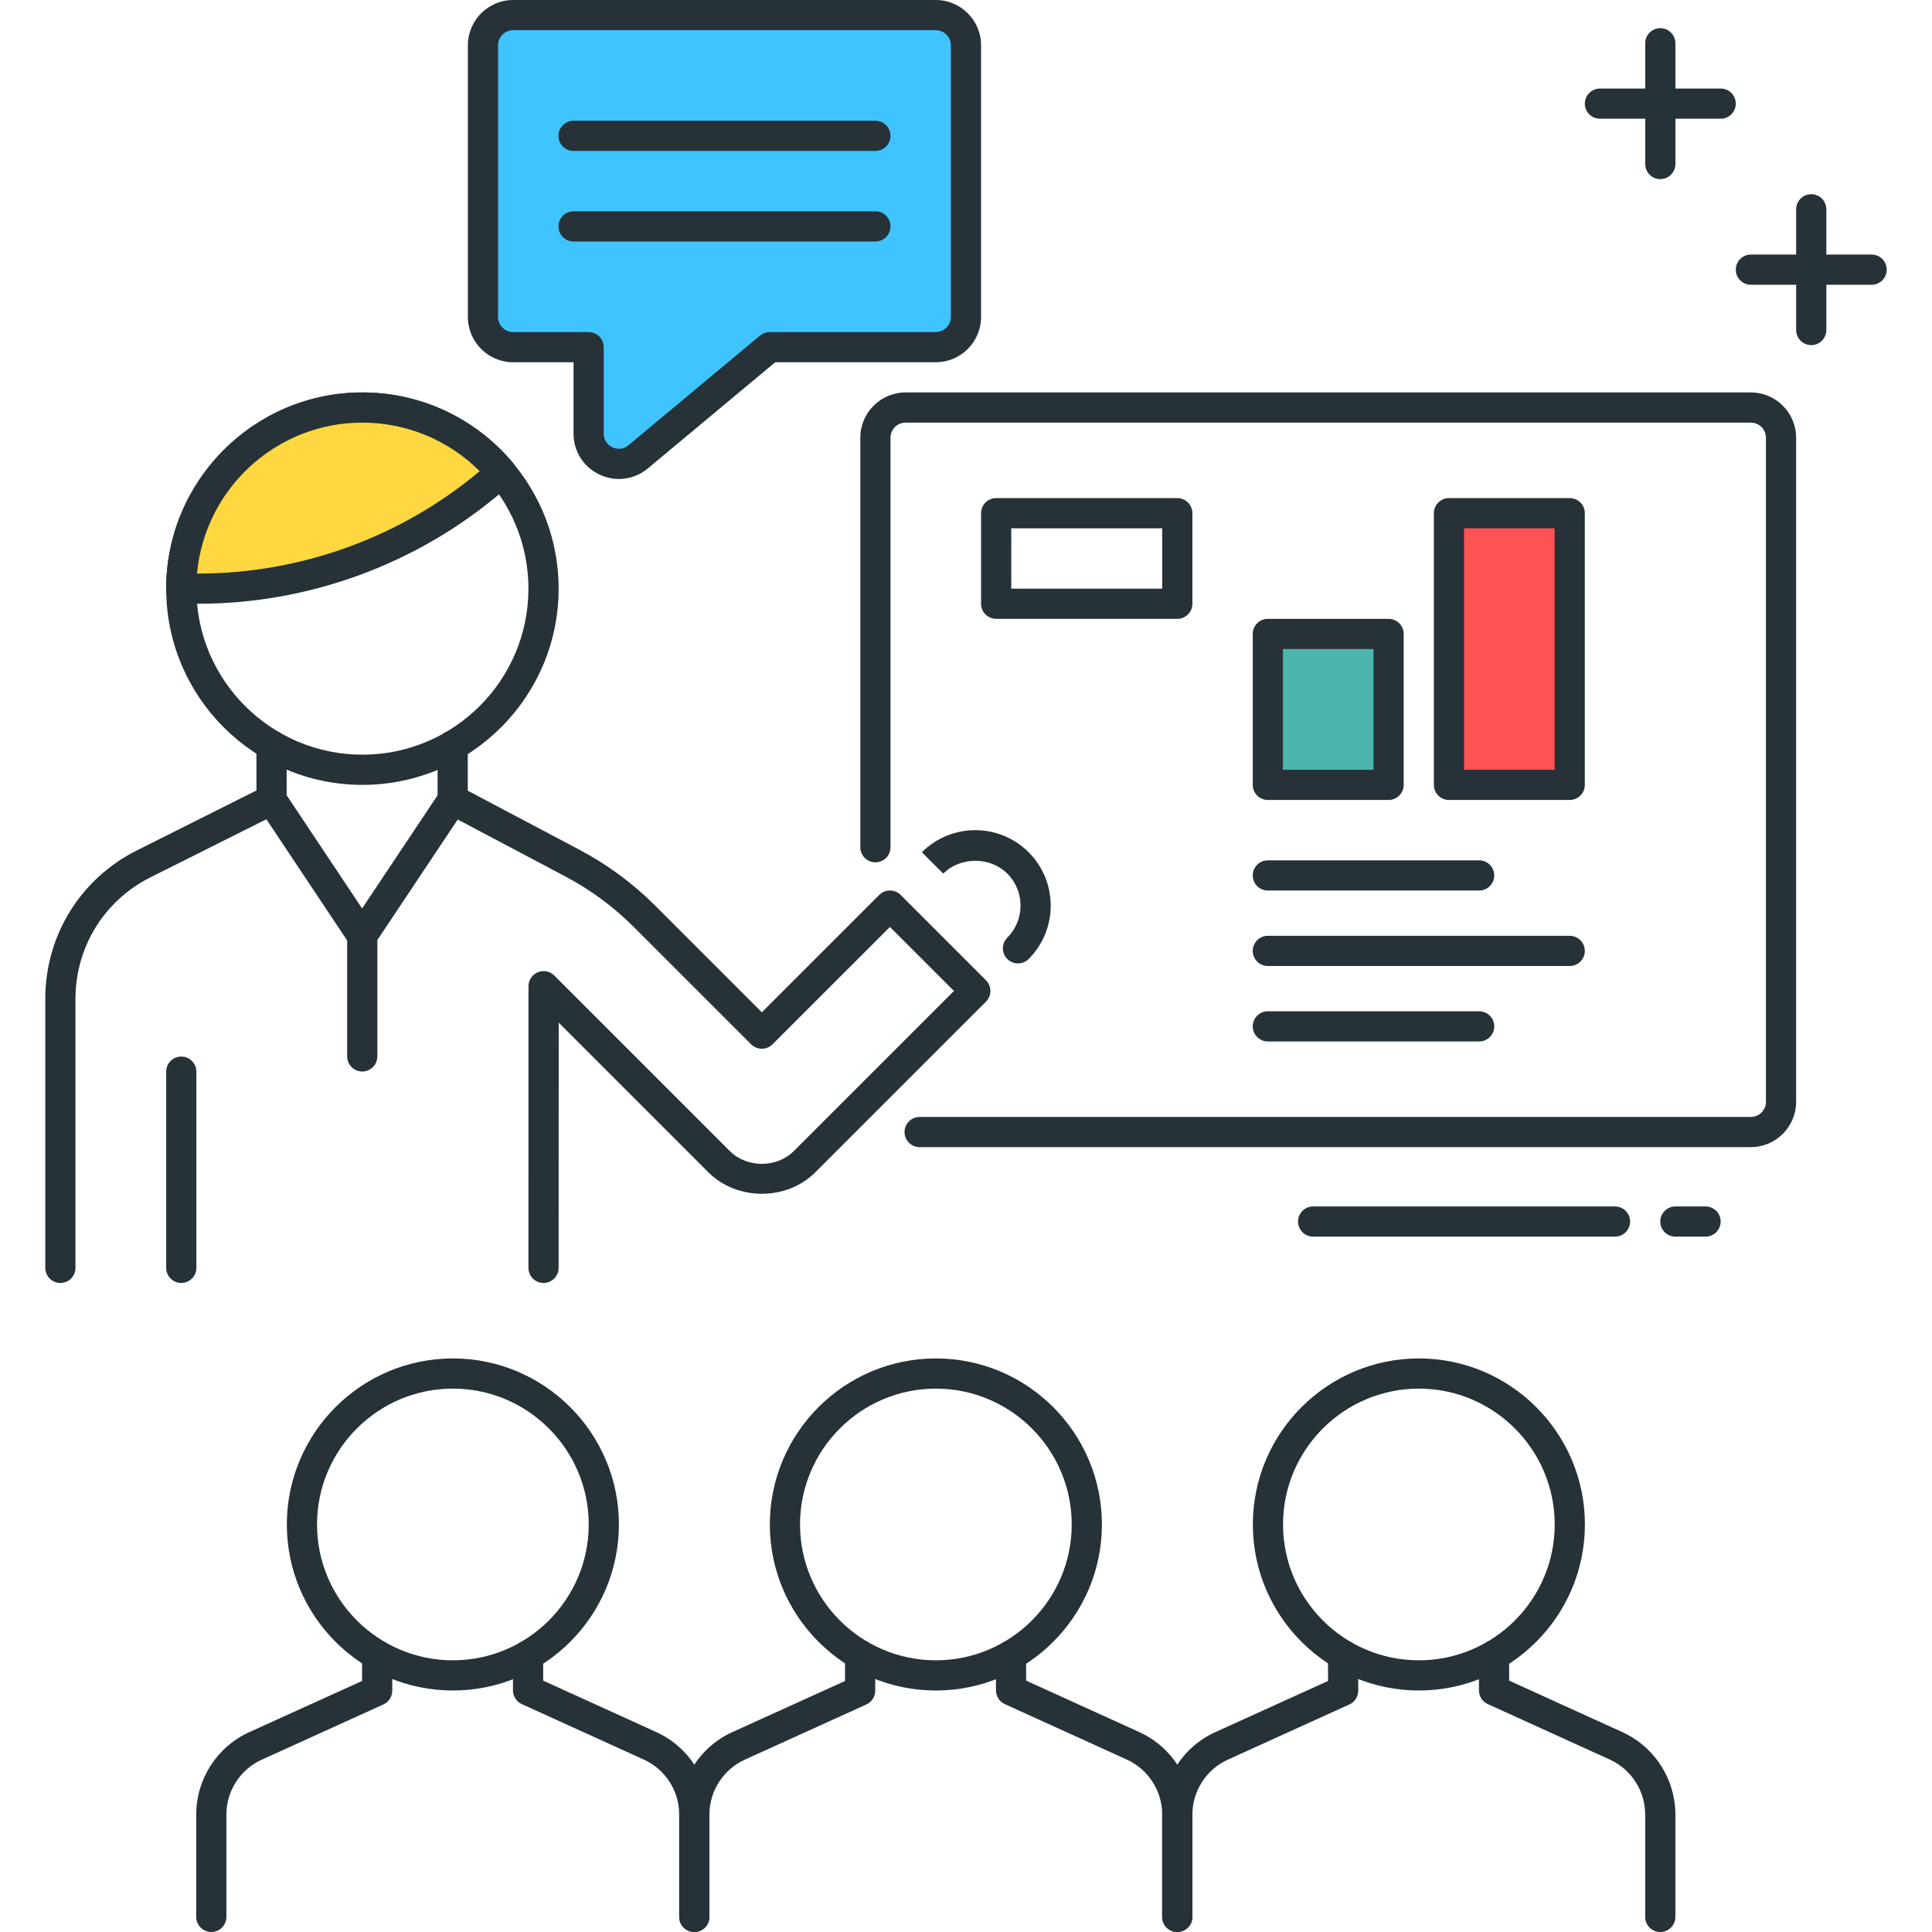 <?xml version="1.0" encoding="utf-8"?>
<!-- Generator: Adobe Illustrator 21.1.0, SVG Export Plug-In . SVG Version: 6.00 Build 0)  -->
<svg version="1.1" id="Layer_1" xmlns="http://www.w3.org/2000/svg" xmlns:xlink="http://www.w3.org/1999/xlink" x="0px" y="0px"
	 viewBox="0 0 64 64" style="enable-background:new 0 0 64 64;" xml:space="preserve">
<style type="text/css">
	.st0{fill:#263238;}
	.st1{fill:#FFD740;}
	.st2{fill:#40C4FF;}
	.st3{fill:#FF5252;}
	.st4{fill:#4DB6AC;}
	.st5{fill:#FFFFFF;}
	.st6{fill:#37474F;}
	.st7{fill:#4FC3F7;}
</style>
<g>
	<g>
		<path class="st0" d="M15.002,56c-3.032,0-5.5-2.467-5.5-5.5s2.468-5.5,5.5-5.5s5.5,2.467,5.5,5.5S18.034,56,15.002,56z M15.002,46
			c-2.481,0-4.5,2.019-4.5,4.5s2.019,4.5,4.5,4.5s4.5-2.019,4.5-4.5S17.483,46,15.002,46z"/>
	</g>
	<g>
		<path class="st0" d="M7,64c-0.276,0-0.5-0.224-0.5-0.5v-3.39c0-1.174,0.69-2.246,1.759-2.731l3.735-1.695l-0.001-0.858
			c0-0.276,0.224-0.5,0.5-0.5l0,0c0.276,0,0.5,0.224,0.5,0.5l0.001,1.18c0,0.196-0.114,0.375-0.293,0.456l-4.028,1.829
			C7.96,58.612,7.5,59.327,7.5,60.109v3.39C7.5,63.776,7.276,64,7,64z"/>
	</g>
	<g>
		<path class="st0" d="M23,64c-0.276,0-0.5-0.224-0.5-0.5v-3.391c0-0.782-0.46-1.497-1.173-1.821l-4.041-1.837
			c-0.179-0.081-0.293-0.259-0.293-0.455v-1.16c0-0.276,0.224-0.5,0.5-0.5l0,0c0.276,0,0.5,0.224,0.5,0.5l0.001,0.837l3.747,1.705
			c1.068,0.486,1.759,1.558,1.759,2.731V63.5C23.5,63.776,23.276,64,23,64z"/>
	</g>
	<g>
		<path class="st0" d="M31.002,56c-3.032,0-5.5-2.467-5.5-5.5s2.468-5.5,5.5-5.5s5.5,2.467,5.5,5.5S34.034,56,31.002,56z M31.002,46
			c-2.481,0-4.5,2.019-4.5,4.5s2.019,4.5,4.5,4.5s4.5-2.019,4.5-4.5S33.483,46,31.002,46z"/>
	</g>
	<g>
		<path class="st0" d="M23,64c-0.276,0-0.5-0.224-0.5-0.5v-3.39c0-1.174,0.69-2.246,1.759-2.731l3.734-1.695l-0.001-0.858
			c0-0.276,0.224-0.5,0.5-0.5l0,0c0.276,0,0.5,0.224,0.5,0.5l0.001,1.18c0,0.196-0.114,0.375-0.293,0.456l-4.027,1.829
			c-0.713,0.324-1.173,1.039-1.173,1.821v3.39C23.5,63.776,23.276,64,23,64z"/>
	</g>
	<g>
		<path class="st0" d="M38.999,64c-0.276,0-0.5-0.224-0.5-0.5v-3.391c0-0.782-0.46-1.497-1.172-1.821l-4.041-1.837
			c-0.179-0.081-0.293-0.259-0.293-0.455l-0.001-1.16c0-0.276,0.224-0.5,0.5-0.5l0,0c0.276,0,0.5,0.224,0.5,0.5l0.001,0.837
			l3.748,1.705c1.067,0.485,1.758,1.557,1.758,2.731V63.5C39.499,63.776,39.275,64,38.999,64z"/>
	</g>
	<g>
		<path class="st0" d="M47.002,56c-3.032,0-5.5-2.467-5.5-5.5s2.468-5.5,5.5-5.5s5.5,2.467,5.5,5.5S50.034,56,47.002,56z M47.002,46
			c-2.481,0-4.5,2.019-4.5,4.5s2.019,4.5,4.5,4.5s4.5-2.019,4.5-4.5S49.483,46,47.002,46z"/>
	</g>
	<g>
		<path class="st0" d="M38.999,64c-0.276,0-0.5-0.224-0.5-0.5v-3.39c0-1.173,0.69-2.246,1.76-2.731l3.734-1.695l-0.001-0.858
			c0-0.276,0.224-0.5,0.5-0.5l0,0c0.276,0,0.5,0.224,0.5,0.5l0.001,1.18c0,0.196-0.114,0.375-0.293,0.456l-4.027,1.829
			c-0.713,0.324-1.174,1.039-1.174,1.821v3.39C39.499,63.776,39.275,64,38.999,64z"/>
	</g>
	<g>
		<path class="st0" d="M54.999,64c-0.276,0-0.5-0.224-0.5-0.5v-3.391c0-0.782-0.46-1.497-1.172-1.821l-4.041-1.837
			c-0.179-0.081-0.293-0.259-0.293-0.455l-0.001-1.16c0-0.276,0.224-0.5,0.5-0.5l0,0c0.276,0,0.5,0.224,0.5,0.5l0.001,0.837
			l3.748,1.705c1.067,0.485,1.758,1.557,1.758,2.731V63.5C55.499,63.776,55.275,64,54.999,64z"/>
	</g>
	<g>
		<path class="st2" d="M30.999,0.5h-14c-0.552,0-1,0.448-1,1v9c0,0.552,0.448,1,1,1h2.5v2.865c0,0.848,0.989,1.311,1.64,0.768
			l4.36-3.633h5.5c0.552,0,1-0.448,1-1v-9C31.999,0.947,31.552,0.5,30.999,0.5z"/>
		<path class="st0" d="M20.503,15.867c-0.216,0-0.434-0.047-0.64-0.144c-0.533-0.25-0.864-0.77-0.864-1.358V12h-2
			c-0.827,0-1.5-0.673-1.5-1.5v-9c0-0.827,0.673-1.5,1.5-1.5h14c0.827,0,1.5,0.673,1.5,1.5v9c0,0.827-0.673,1.5-1.5,1.5H25.68
			l-4.22,3.518C21.183,15.748,20.846,15.867,20.503,15.867z M16.999,1c-0.275,0-0.5,0.224-0.5,0.5v9c0,0.276,0.225,0.5,0.5,0.5h2.5
			c0.276,0,0.5,0.224,0.5,0.5v2.865c0,0.295,0.221,0.421,0.288,0.453c0.067,0.033,0.306,0.121,0.532-0.069l4.359-3.633
			c0.09-0.075,0.203-0.116,0.32-0.116h5.5c0.275,0,0.5-0.224,0.5-0.5v-9c0-0.276-0.225-0.5-0.5-0.5H16.999z"/>
	</g>
	<g>
		<path class="st0" d="M51.999,32h-10c-0.276,0-0.5-0.224-0.5-0.5s0.224-0.5,0.5-0.5h10c0.276,0,0.5,0.224,0.5,0.5
			S52.275,32,51.999,32z"/>
	</g>
	<g>
		<path class="st0" d="M48.999,34.5h-7c-0.276,0-0.5-0.224-0.5-0.5s0.224-0.5,0.5-0.5h7c0.276,0,0.5,0.224,0.5,0.5
			S49.275,34.5,48.999,34.5z"/>
	</g>
	<g>
		<path class="st0" d="M48.999,29.5h-7c-0.276,0-0.5-0.224-0.5-0.5s0.224-0.5,0.5-0.5h7c0.276,0,0.5,0.224,0.5,0.5
			S49.275,29.5,48.999,29.5z"/>
	</g>
	<g>
		<path class="st0" d="M12.005,26c-3.584,0-6.5-2.916-6.5-6.5s2.916-6.5,6.5-6.5s6.5,2.916,6.5,6.5S15.589,26,12.005,26z M12.005,14
			c-3.032,0-5.5,2.467-5.5,5.5s2.468,5.5,5.5,5.5s5.5-2.467,5.5-5.5S15.037,14,12.005,14z"/>
	</g>
	<g>
		<path class="st1" d="M16.165,16.03l0.447-0.372c-1.101-1.319-2.755-2.159-4.607-2.159c-3.314,0-6,2.686-6,6h0.566
			C10.076,19.499,13.47,18.272,16.165,16.03z"/>
		<path class="st0" d="M6.571,20H6.005c-0.276,0-0.5-0.224-0.5-0.5c0-3.584,2.916-6.5,6.5-6.5c1.932,0,3.751,0.852,4.991,2.338
			c0.085,0.102,0.126,0.233,0.114,0.366s-0.076,0.254-0.179,0.339l-0.447,0.372C13.706,18.727,10.186,20,6.571,20z M6.527,19h0.044
			c3.381,0,6.675-1.191,9.274-3.354l0,0l0.045-0.038C14.862,14.581,13.472,14,12.005,14C9.141,14,6.78,16.2,6.527,19z"/>
	</g>
	<g>
		<path class="st0" d="M2,42.5c-0.276,0-0.5-0.224-0.5-0.5v-8.913c0-2.095,1.163-3.979,3.036-4.917l4.236-2.123
			c0.244-0.122,0.547-0.023,0.671,0.223c0.123,0.247,0.023,0.547-0.224,0.671l-4.236,2.122C3.452,29.832,2.5,31.373,2.5,33.087V42
			C2.5,42.276,2.276,42.5,2,42.5z"/>
	</g>
	<g>
		<path class="st0" d="M6.005,42.5c-0.276,0-0.5-0.224-0.5-0.5v-6.5c0-0.276,0.224-0.5,0.5-0.5s0.5,0.224,0.5,0.5V42
			C6.505,42.276,6.281,42.5,6.005,42.5z"/>
	</g>
	<g>
		<path class="st0" d="M11.995,31.495L11.995,31.495c-0.167,0-0.323-0.083-0.416-0.223l-2.999-4.5
			c-0.055-0.082-0.084-0.178-0.084-0.277l-0.002-1.804c0-0.276,0.224-0.5,0.499-0.5c0.001,0,0.001,0,0.001,0
			c0.276,0,0.5,0.224,0.5,0.5l0.002,1.653l2.499,3.75l2.501-3.75l-0.001-1.646c0-0.276,0.224-0.5,0.5-0.5l0,0
			c0.276,0,0.5,0.224,0.5,0.5l0.001,1.798c0,0.099-0.029,0.196-0.084,0.278l-3.001,4.5C12.318,31.412,12.162,31.495,11.995,31.495z"
			/>
	</g>
	<g>
		<path class="st0" d="M12,35.495c-0.276,0-0.5-0.224-0.5-0.5v-4c0-0.276,0.224-0.5,0.5-0.5s0.5,0.224,0.5,0.5v4
			C12.5,35.271,12.276,35.495,12,35.495z"/>
	</g>
	<g>
		<path class="st0" d="M18.005,42.5L18.005,42.5c-0.276,0-0.5-0.224-0.5-0.5l0.002-9.331c0-0.202,0.122-0.385,0.309-0.462
			s0.402-0.034,0.545,0.108l5.815,5.815c0.566,0.566,1.555,0.566,2.121,0l5.304-5.303l-2.121-2.121l-3.89,3.889
			c-0.195,0.195-0.512,0.195-0.707,0l-3.884-3.884c-0.67-0.67-1.437-1.236-2.276-1.68l-3.96-2.095
			c-0.244-0.129-0.338-0.432-0.209-0.676c0.13-0.244,0.434-0.337,0.676-0.208l3.961,2.095c0.929,0.491,1.774,1.116,2.516,1.857
			l3.53,3.53l3.89-3.889c0.195-0.195,0.512-0.195,0.707,0l2.828,2.828c0.094,0.094,0.146,0.221,0.146,0.354s-0.053,0.26-0.146,0.354
			l-5.657,5.656c-0.945,0.944-2.59,0.944-3.535,0l-4.962-4.962L18.505,42C18.505,42.276,18.281,42.5,18.005,42.5z"/>
	</g>
	<g>
		<path class="st0" d="M57.999,38H30.464c-0.276,0-0.5-0.224-0.5-0.5s0.224-0.5,0.5-0.5h27.535c0.275,0,0.5-0.224,0.5-0.5v-22
			c0-0.276-0.225-0.5-0.5-0.5h-28c-0.275,0-0.5,0.224-0.5,0.5v13.566c0,0.276-0.224,0.5-0.5,0.5s-0.5-0.224-0.5-0.5V14.5
			c0-0.827,0.673-1.5,1.5-1.5h28c0.827,0,1.5,0.673,1.5,1.5v22C59.499,37.327,58.826,38,57.999,38z"/>
	</g>
	<g>
		<path class="st0" d="M33.722,31.914c-0.128,0-0.256-0.049-0.354-0.146c-0.195-0.195-0.195-0.512,0-0.707
			c0.585-0.585,0.585-1.537,0-2.122c-0.566-0.566-1.555-0.566-2.121,0l-0.708-0.707c0.974-0.975,2.561-0.976,3.536,0
			c0.975,0.975,0.975,2.561,0,3.536C33.978,31.865,33.85,31.914,33.722,31.914z"/>
	</g>
	<g>
		<path class="st0" d="M57,3.933h-4c-0.276,0-0.5-0.224-0.5-0.5s0.224-0.5,0.5-0.5h4c0.276,0,0.5,0.224,0.5,0.5
			S57.276,3.933,57,3.933z"/>
	</g>
	<g>
		<path class="st0" d="M55,5.933c-0.276,0-0.5-0.224-0.5-0.5v-4c0-0.276,0.224-0.5,0.5-0.5s0.5,0.224,0.5,0.5v4
			C55.5,5.709,55.276,5.933,55,5.933z"/>
	</g>
	<g>
		<path class="st0" d="M62,9.433h-4c-0.276,0-0.5-0.224-0.5-0.5s0.224-0.5,0.5-0.5h4c0.276,0,0.5,0.224,0.5,0.5
			S62.276,9.433,62,9.433z"/>
	</g>
	<g>
		<path class="st0" d="M60,11.433c-0.276,0-0.5-0.224-0.5-0.5v-4c0-0.276,0.224-0.5,0.5-0.5s0.5,0.224,0.5,0.5v4
			C60.5,11.209,60.276,11.433,60,11.433z"/>
	</g>
	<g>
		<path class="st0" d="M53.499,40.965h-10c-0.276,0-0.5-0.224-0.5-0.5s0.224-0.5,0.5-0.5h10c0.276,0,0.5,0.224,0.5,0.5
			S53.775,40.965,53.499,40.965z"/>
	</g>
	<g>
		<path class="st0" d="M56.499,40.965h-1c-0.276,0-0.5-0.224-0.5-0.5s0.224-0.5,0.5-0.5h1c0.276,0,0.5,0.224,0.5,0.5
			S56.775,40.965,56.499,40.965z"/>
	</g>
	<g>
		<path class="st0" d="M28.999,5h-10c-0.276,0-0.5-0.224-0.5-0.5s0.224-0.5,0.5-0.5h10c0.276,0,0.5,0.224,0.5,0.5S29.275,5,28.999,5
			z"/>
	</g>
	<g>
		<path class="st0" d="M28.999,8h-10c-0.276,0-0.5-0.224-0.5-0.5s0.224-0.5,0.5-0.5h10c0.276,0,0.5,0.224,0.5,0.5S29.275,8,28.999,8
			z"/>
	</g>
	<g>
		<rect x="41.999" y="21" class="st4" width="4" height="5"/>
		<path class="st0" d="M45.999,26.5h-4c-0.276,0-0.5-0.224-0.5-0.5v-5c0-0.276,0.224-0.5,0.5-0.5h4c0.276,0,0.5,0.224,0.5,0.5v5
			C46.499,26.276,46.275,26.5,45.999,26.5z M42.499,25.5h3v-4h-3V25.5z"/>
	</g>
	<g>
		<rect x="47.999" y="17" class="st3" width="4" height="9"/>
		<path class="st0" d="M51.999,26.5h-4c-0.276,0-0.5-0.224-0.5-0.5v-9c0-0.276,0.224-0.5,0.5-0.5h4c0.276,0,0.5,0.224,0.5,0.5v9
			C52.499,26.276,52.275,26.5,51.999,26.5z M48.499,25.5h3v-8h-3V25.5z"/>
	</g>
	<g>
		<path class="st0" d="M38.999,20.5h-6c-0.276,0-0.5-0.224-0.5-0.5v-3c0-0.276,0.224-0.5,0.5-0.5h6c0.276,0,0.5,0.224,0.5,0.5v3
			C39.499,20.276,39.275,20.5,38.999,20.5z M33.499,19.5h5v-2h-5V19.5z"/>
	</g>
</g>
</svg>
